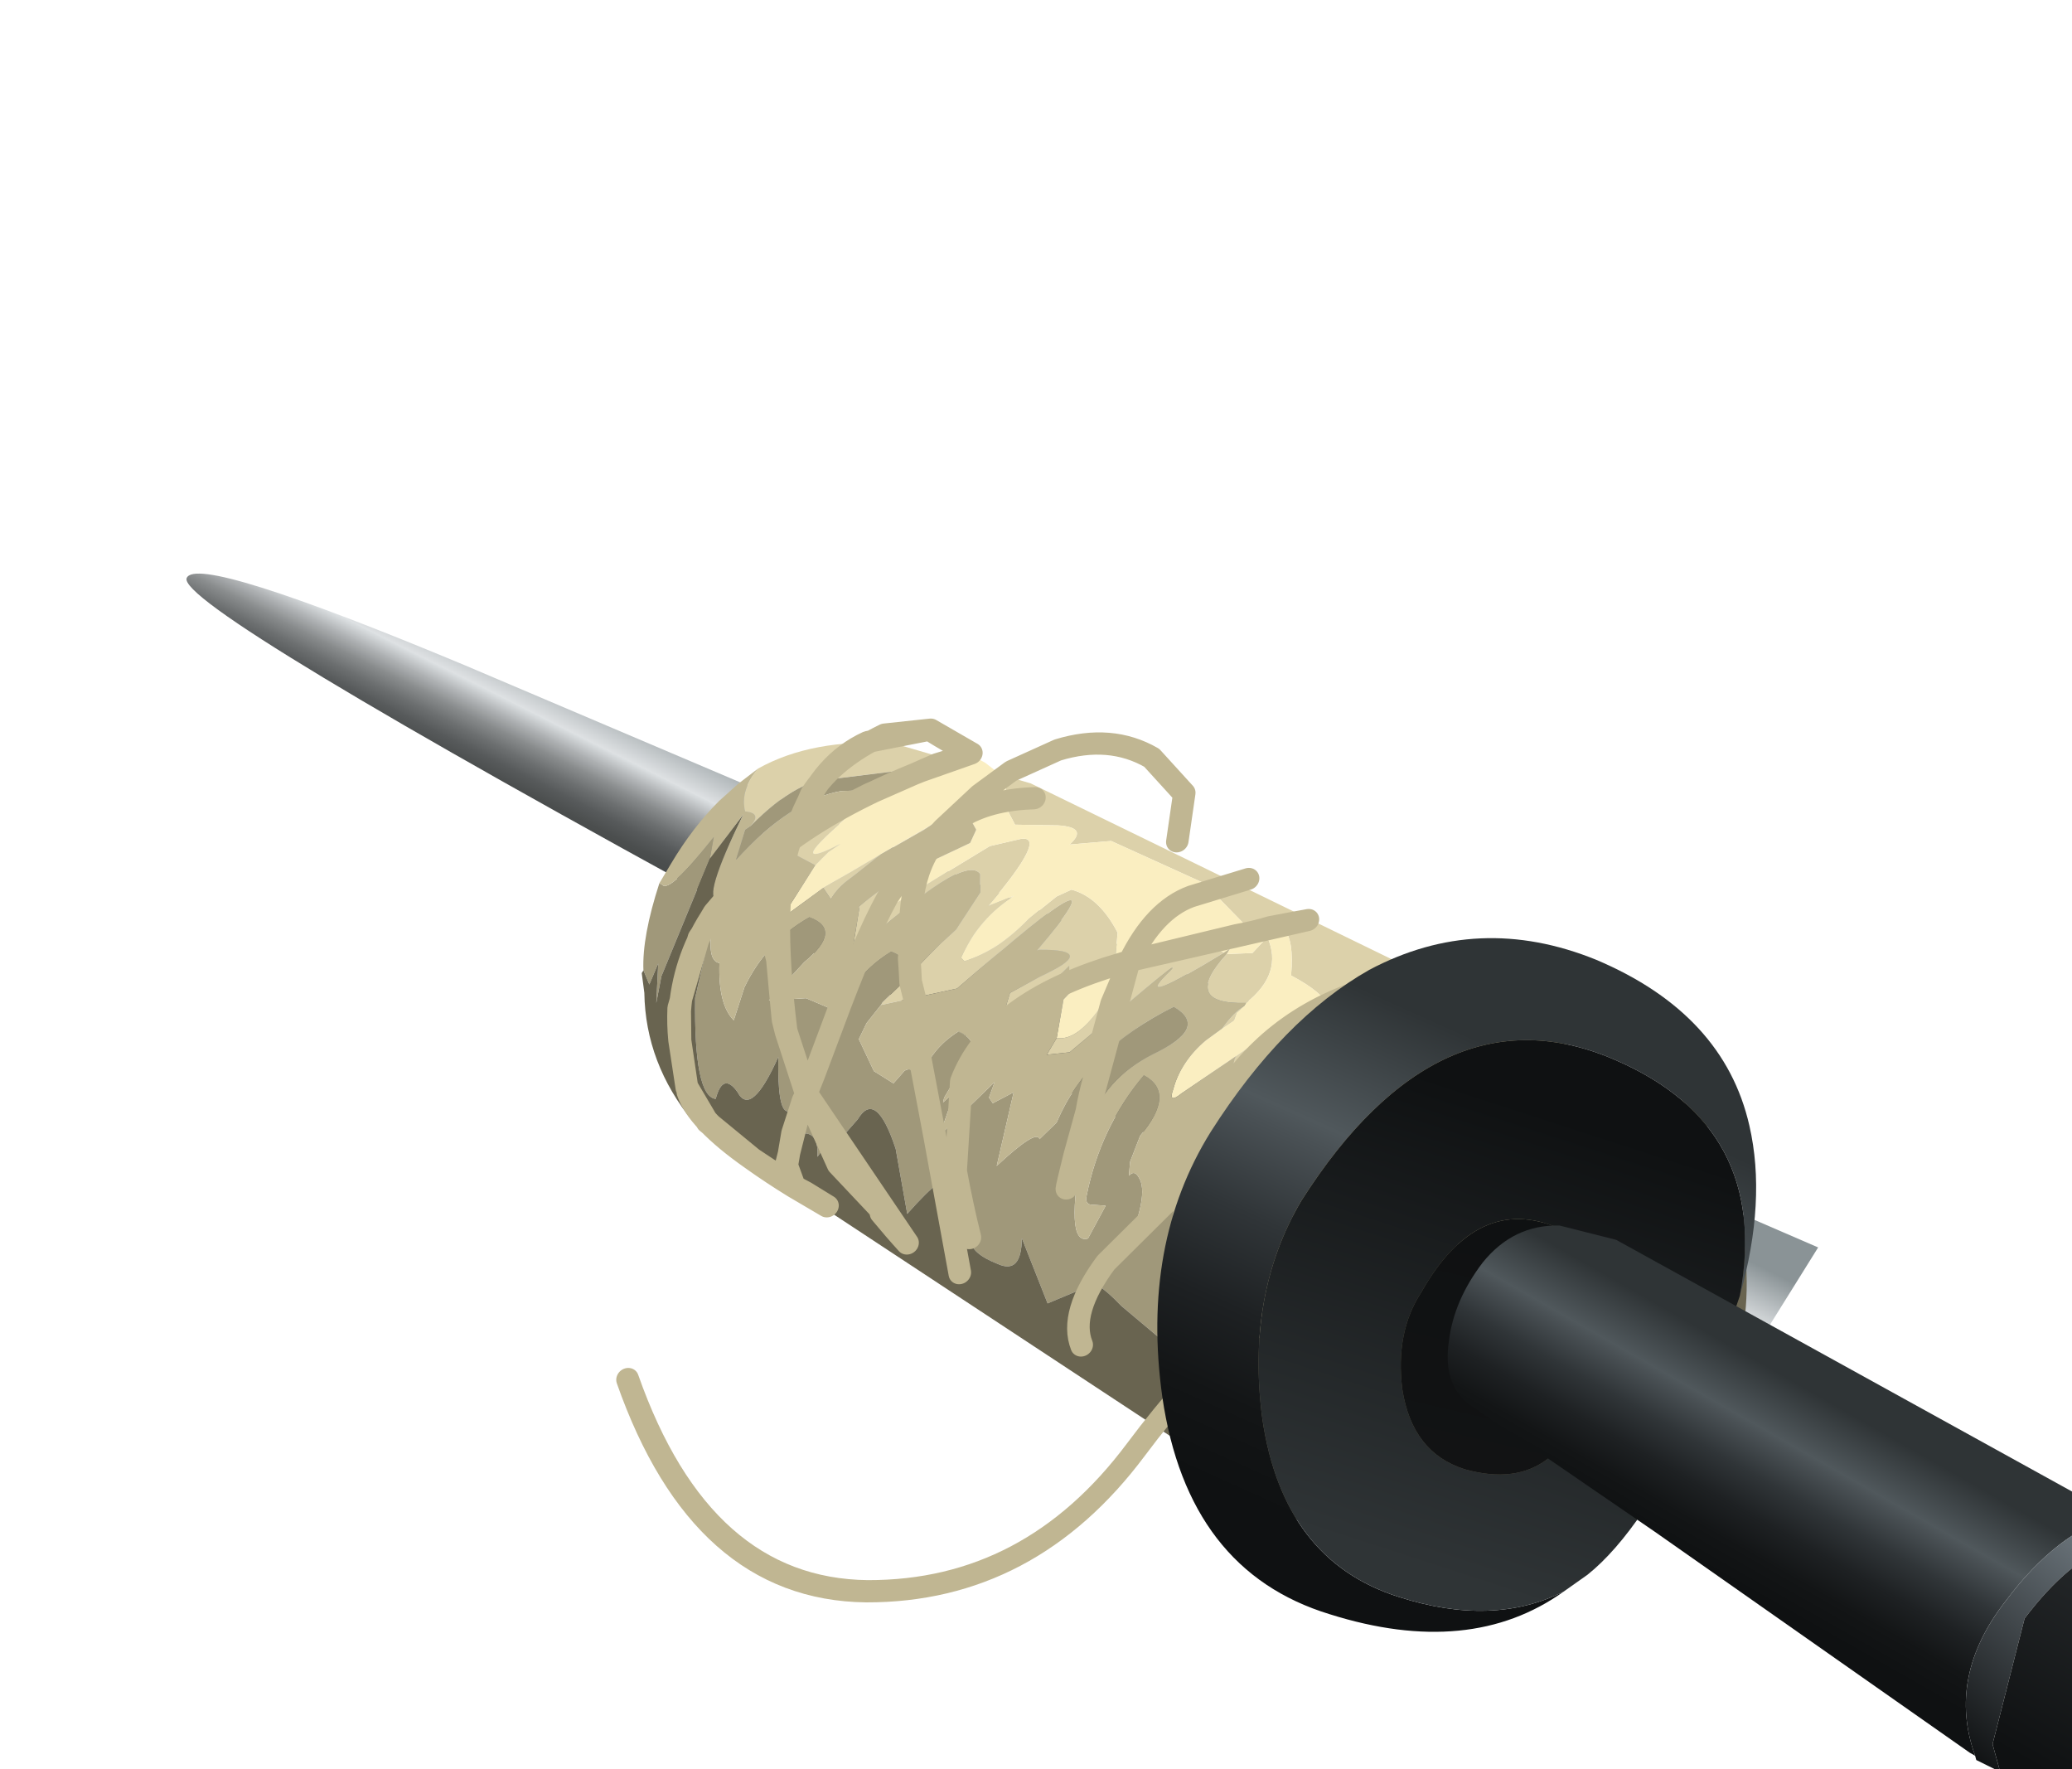 <?xml version="1.0" encoding="UTF-8" standalone="no"?>
<svg xmlns:xlink="http://www.w3.org/1999/xlink" height="40.0px" width="46.85px" xmlns="http://www.w3.org/2000/svg">
  <g transform="matrix(1.0, 0.0, 0.0, 1.0, 0.0, 0.0)">
    <use height="29.25" transform="matrix(0.948, -0.314, 0.314, 0.948, 4.206, 13.019)" width="30.3" xlink:href="#shape0"/>
    <use height="22.6" transform="matrix(0.991, -0.303, 0.24, 0.959, 13.45, 18.4)" width="22.15" xlink:href="#shape1"/>
    <use height="16.4" transform="matrix(0.991, -0.303, 0.24, 0.959, 13.881, 31.012)" width="18.25" xlink:href="#morphshape0"/>
    <use height="17.4" transform="matrix(0.991, -0.303, 0.24, 0.959, 13.686, 18.276)" width="19.85" xlink:href="#morphshape1"/>
    <use height="14.25" transform="matrix(0.925, -0.365, 0.405, 0.964, 23.169, 24.944)" width="15.1" xlink:href="#shape2"/>
    <use height="15.3" transform="matrix(0.964, -0.264, 0.264, 0.964, 32.055, 28.48)" width="14.6" xlink:href="#shape3"/>
  </g>
  <defs>
    <g id="shape0" transform="matrix(1.0, 0.0, 0.0, 1.0, -0.3, 0.25)">
      <path d="M0.3 -0.2 Q0.7 -0.65 5.65 3.65 L14.0 11.0 30.6 25.8 26.75 29.0 10.15 11.3 Q-0.15 0.3 0.3 -0.2" fill="url(#gradient0)" fill-rule="evenodd" stroke="none"/>
    </g>
    <linearGradient gradientTransform="matrix(-0.002, 0.002, 0.002, 0.002, 14.25, 14.1)" gradientUnits="userSpaceOnUse" id="gradient0" spreadMethod="pad" x1="-819.2" x2="819.2">
      <stop offset="0.0" stop-color="#8a9396"/>
      <stop offset="0.275" stop-color="#dee1e3"/>
      <stop offset="0.278" stop-color="#dbdfe1"/>
      <stop offset="0.353" stop-color="#aeb1b3"/>
      <stop offset="0.424" stop-color="#898c8d"/>
      <stop offset="0.498" stop-color="#6c6f70"/>
      <stop offset="0.569" stop-color="#575a5b"/>
      <stop offset="0.639" stop-color="#4b4e4e"/>
      <stop offset="0.706" stop-color="#474a4a"/>
    </linearGradient>
    <g id="shape1" transform="matrix(1.0, 0.0, 0.0, 1.0, 0.0, 0.0)">
      <path d="M3.7 0.1 Q5.0 -0.2 6.7 0.45 L8.05 1.35 8.1 1.45 7.25 1.3 7.55 1.25 5.35 0.85 Q4.55 0.55 3.25 1.3 3.55 1.1 3.2 0.95 3.2 0.45 3.7 0.1 M8.8 1.85 L9.4 2.25 18.35 10.6 16.45 10.4 12.75 11.6 15.0 10.5 Q15.85 9.85 13.2 10.9 L12.2 11.4 11.85 11.3 12.5 10.95 12.85 10.8 12.95 10.75 13.05 10.7 13.55 10.55 14.3 10.2 16.3 9.9 Q16.1 9.8 16.4 9.55 16.65 9.25 16.3 9.1 L15.2 9.15 14.5 9.1 Q14.5 8.8 13.9 8.2 14.15 7.45 14.0 7.15 13.9 6.8 13.2 6.8 L12.55 5.6 10.8 4.05 9.9 3.85 Q10.4 3.6 9.75 3.35 L8.85 3.05 8.7 2.4 Q9.0 2.1 8.8 1.85 M19.0 11.2 L21.9 13.9 21.95 14.25 21.8 13.85 19.6 11.8 19.0 11.2 M5.05 6.1 L5.1 6.05 5.65 5.75 Q6.2 5.4 6.65 5.15 L7.05 4.95 7.75 4.3 7.85 3.9 Q7.65 3.3 4.7 4.8 L5.1 3.85 5.1 3.8 Q5.75 3.5 6.5 3.35 6.1 3.6 5.8 3.95 L5.8 4.0 8.2 3.35 8.9 3.4 Q9.5 3.5 7.85 4.65 L8.45 4.6 Q7.6 4.85 7.0 5.6 L7.05 5.7 Q7.8 5.7 8.65 5.2 L9.35 4.9 9.7 4.85 Q10.25 5.2 10.45 6.1 L10.3 6.55 Q9.75 6.75 9.2 7.05 L9.15 6.95 9.25 6.5 7.35 7.55 7.85 6.7 8.55 6.55 Q10.0 6.35 8.7 5.95 L8.65 5.95 Q11.35 4.05 6.75 6.25 L5.05 6.1 M12.75 8.55 L12.55 8.65 12.45 8.8 12.15 8.9 Q12.5 8.6 12.75 8.55 M12.3 9.6 L12.6 9.5 12.65 9.5 Q12.5 9.75 12.9 9.75 13.8 9.25 13.6 9.55 L13.45 9.8 13.05 9.9 12.6 10.1 Q12.7 9.85 12.4 9.85 12.1 9.85 12.3 9.6 M12.65 7.3 L13.2 7.45 13.6 7.2 Q13.75 8.1 12.8 8.5 11.4 8.1 12.65 7.3 M12.6 7.25 Q10.4 7.85 11.25 7.35 12.15 6.85 8.8 8.4 L8.3 8.3 8.45 8.15 8.6 8.0 Q9.0 8.2 9.65 7.65 10.65 6.8 11.9 6.75 L12.3 6.95 12.6 7.25 M6.45 1.35 Q5.6 1.25 5.25 1.8 3.7 2.55 5.05 2.3 L4.75 2.4 4.4 2.6 4.05 2.25 Q4.1 1.6 5.7 1.25 L6.45 1.35 M4.45 3.15 L7.45 2.4 7.65 2.3 8.2 2.3 Q8.7 2.3 7.95 2.7 7.75 2.25 6.9 2.55 L5.85 2.8 5.0 3.15 Q4.75 3.25 4.55 3.45 L4.45 3.15" fill="#dcd1aa" fill-rule="evenodd" stroke="none"/>
      <path d="M0.2 3.75 Q0.35 3.0 1.0 1.95 L1.05 2.0 Q1.15 2.25 2.4 1.3 L2.2 1.75 0.55 4.0 0.3 4.55 0.55 3.7 0.25 4.1 0.2 3.75 M21.95 14.25 L21.85 14.4 22.15 16.3 22.0 16.05 20.55 13.95 Q19.4 12.15 18.85 13.95 18.3 15.7 17.45 15.25 L15.8 15.2 13.25 15.9 10.4 15.15 9.8 15.85 9.35 15.5 8.55 14.3 Q8.1 13.45 7.95 13.65 L7.0 13.75 6.8 12.15 Q6.6 12.95 6.15 12.55 5.65 12.15 5.7 11.85 L5.85 11.0 5.75 10.35 Q5.55 10.15 4.5 10.85 L4.6 9.35 Q4.5 7.9 3.95 8.45 L3.5 8.75 Q3.4 8.55 2.9 9.0 3.05 8.5 2.75 8.4 L2.65 8.1 2.5 7.8 Q2.3 7.7 2.6 6.55 1.7 7.7 1.55 7.05 1.35 6.5 1.05 7.05 0.6 6.85 1.15 4.7 L2.0 3.0 Q1.55 3.95 1.85 4.1 1.6 5.0 1.85 5.45 L2.25 4.8 Q2.95 3.95 4.0 3.7 4.65 4.2 3.65 4.65 L2.7 5.25 3.5 5.45 4.15 6.0 Q4.65 5.25 5.55 5.0 6.0 5.35 5.65 5.75 L5.1 6.05 5.05 6.1 4.65 6.4 4.4 6.7 4.55 7.5 4.9 7.9 5.2 7.7 Q5.35 7.65 5.45 7.85 L5.5 8.0 Q5.85 7.4 6.55 7.2 7.15 7.7 6.15 8.3 L5.9 8.55 5.85 8.65 6.15 8.5 5.6 9.35 7.05 8.55 6.85 8.85 6.9 9.0 7.4 8.9 6.65 10.4 Q7.7 9.85 7.7 10.1 L8.15 9.85 Q9.2 8.45 11.25 8.1 11.9 8.8 10.55 9.0 9.4 9.2 8.8 10.15 L8.6 10.5 Q7.65 12.6 8.2 12.6 L8.75 12.0 8.5 11.9 Q8.3 11.85 8.4 11.65 9.05 10.25 10.25 9.4 10.85 10.0 9.85 10.7 L9.5 11.2 9.4 11.5 Q9.55 11.4 9.6 11.6 9.75 12.05 8.9 13.15 L10.2 12.45 Q10.75 12.95 9.5 14.25 11.2 13.05 11.0 13.7 L10.9 13.95 Q11.25 13.2 13.3 13.55 15.35 13.85 15.55 13.2 15.75 12.55 16.4 12.25 17.0 11.95 18.2 11.8 19.35 11.6 19.6 11.8 L21.8 13.85 21.95 14.25 M10.75 11.9 L10.95 11.6 Q11.25 11.35 11.65 11.3 L11.75 11.4 Q12.4 11.9 11.05 11.95 L10.75 11.9 M7.25 1.3 L7.2 1.25 6.7 1.35 6.45 1.35 5.7 1.25 5.35 1.15 Q4.25 1.0 2.75 1.95 L3.1 1.35 3.25 1.3 Q4.55 0.55 5.35 0.85 L7.55 1.25 7.25 1.3" fill="#a0987a" fill-rule="evenodd" stroke="none"/>
      <path d="M22.15 16.3 L22.1 16.95 Q21.75 20.3 19.1 21.65 16.4 23.1 14.05 22.35 12.75 21.95 12.1 21.3 L0.45 7.4 Q-0.25 5.8 0.1 4.25 L0.15 3.8 0.2 3.75 0.25 4.1 0.55 3.7 0.3 4.55 0.55 4.0 2.2 1.75 3.15 1.0 Q1.8 2.6 2.15 2.7 L2.0 3.0 1.15 4.7 Q0.6 6.85 1.05 7.05 1.35 6.5 1.55 7.05 1.7 7.7 2.6 6.55 2.3 7.7 2.5 7.8 L2.65 8.1 2.75 8.4 Q3.05 8.5 2.9 9.0 3.4 8.55 3.5 8.75 L3.95 8.45 Q4.5 7.9 4.6 9.35 L4.5 10.85 Q5.55 10.15 5.75 10.35 L5.85 11.0 5.7 11.85 Q5.65 12.15 6.15 12.55 6.6 12.95 6.8 12.15 L7.0 13.75 7.95 13.65 Q8.1 13.45 8.55 14.3 L9.35 15.5 9.8 15.85 10.4 15.15 13.25 15.9 15.8 15.2 17.45 15.25 Q18.3 15.7 18.85 13.95 19.4 12.15 20.55 13.95 L22.0 16.05 22.15 16.3" fill="#696450" fill-rule="evenodd" stroke="none"/>
      <path d="M8.05 1.35 L7.65 1.0 Q8.0 0.9 8.55 1.5 L8.8 1.85 Q9.0 2.1 8.7 2.4 L8.85 3.05 9.75 3.35 Q10.4 3.6 9.9 3.85 L10.8 4.05 12.55 5.6 13.2 6.8 Q13.9 6.8 14.0 7.15 14.15 7.45 13.9 8.2 14.5 8.8 14.5 9.1 L15.2 9.15 16.3 9.1 Q16.65 9.25 16.4 9.55 16.1 9.8 16.3 9.9 L14.3 10.2 13.55 10.55 13.05 10.7 12.95 10.75 12.85 10.8 12.5 10.95 11.85 11.3 11.75 11.4 11.65 11.3 Q11.25 11.35 10.95 11.6 L10.75 11.9 10.55 11.95 Q10.45 12.0 10.5 11.85 11.25 10.65 12.6 10.1 L13.05 9.9 13.45 9.8 13.6 9.55 Q13.8 9.25 12.9 9.75 12.5 9.75 12.65 9.5 L12.6 9.5 12.3 9.6 10.95 10.05 Q10.6 10.2 10.8 9.9 11.1 9.35 11.75 9.05 L12.15 8.9 12.45 8.8 12.55 8.65 12.75 8.55 12.8 8.5 Q13.75 8.1 13.6 7.2 L13.2 7.45 12.65 7.3 12.75 7.2 12.6 7.25 12.3 6.95 11.9 6.75 Q10.65 6.8 9.65 7.65 9.0 8.2 8.6 8.0 L8.95 7.2 9.2 7.05 Q9.75 6.75 10.3 6.55 L10.45 6.1 Q10.25 5.2 9.7 4.85 L9.35 4.9 8.65 5.2 Q7.8 5.7 7.05 5.7 L7.0 5.6 Q7.6 4.85 8.45 4.6 L7.85 4.65 Q9.5 3.5 8.9 3.4 L8.2 3.35 5.8 4.0 5.8 3.95 Q6.1 3.6 6.5 3.35 L7.8 3.15 8.0 2.9 7.95 2.7 Q8.7 2.3 8.2 2.3 L7.65 2.3 7.45 2.4 4.45 3.15 3.65 3.45 Q3.55 3.5 3.6 3.35 L4.4 2.6 4.75 2.4 5.05 2.3 Q3.7 2.55 5.25 1.8 5.6 1.25 6.45 1.35 L6.7 1.35 7.2 1.25 7.25 1.3 8.1 1.45 8.05 1.35" fill="#faeec1" fill-rule="evenodd" stroke="none"/>
      <path d="M1.0 1.95 L1.35 1.6 Q2.0 0.95 2.7 0.55 L3.2 0.3 3.7 0.1 Q3.2 0.45 3.2 0.95 3.55 1.1 3.25 1.3 L3.1 1.35 2.75 1.95 Q4.25 1.0 5.35 1.15 L5.7 1.25 Q4.1 1.6 4.05 2.25 L4.4 2.6 3.6 3.35 Q3.55 3.5 3.65 3.45 L4.45 3.15 4.55 3.45 Q4.75 3.25 5.0 3.15 L5.85 2.8 6.9 2.55 Q7.75 2.25 7.95 2.7 L8.0 2.9 7.8 3.15 6.5 3.35 Q5.75 3.5 5.1 3.8 L5.1 3.85 4.7 4.8 Q7.65 3.3 7.85 3.9 L7.75 4.3 7.05 4.95 6.65 5.15 Q6.2 5.4 5.65 5.75 6.0 5.35 5.55 5.0 4.65 5.25 4.15 6.0 L3.5 5.45 2.7 5.25 3.65 4.65 Q4.65 4.2 4.0 3.7 2.95 3.95 2.25 4.8 L1.85 5.45 Q1.6 5.0 1.85 4.1 1.55 3.95 2.0 3.0 L2.15 2.7 Q1.8 2.6 3.15 1.0 L2.2 1.75 2.4 1.3 Q1.15 2.25 1.05 2.0 L1.0 1.95 M18.35 10.6 L19.0 11.2 19.6 11.8 Q19.35 11.6 18.2 11.8 17.0 11.95 16.4 12.25 15.75 12.55 15.55 13.2 15.35 13.85 13.3 13.55 11.25 13.2 10.9 13.95 L11.0 13.7 Q11.2 13.05 9.5 14.25 10.75 12.95 10.2 12.45 L8.9 13.15 Q9.75 12.05 9.6 11.6 9.55 11.4 9.4 11.5 L9.5 11.2 9.85 10.7 Q10.85 10.0 10.25 9.4 9.05 10.25 8.4 11.65 8.3 11.85 8.5 11.9 L8.75 12.0 8.2 12.6 Q7.65 12.6 8.6 10.5 L8.8 10.15 Q9.4 9.2 10.55 9.0 11.9 8.8 11.25 8.1 9.2 8.45 8.15 9.85 L7.7 10.1 Q7.7 9.85 6.65 10.4 L7.4 8.9 6.9 9.0 6.85 8.85 7.05 8.55 5.6 9.35 6.15 8.5 5.85 8.65 5.9 8.55 6.15 8.3 Q7.15 7.7 6.55 7.2 5.85 7.4 5.5 8.0 L5.45 7.85 Q5.35 7.65 5.2 7.7 L4.9 7.9 4.55 7.5 4.4 6.7 4.65 6.4 5.05 6.1 6.75 6.25 Q11.35 4.05 8.65 5.95 L8.7 5.95 Q10.0 6.35 8.55 6.55 L7.85 6.7 7.35 7.55 9.25 6.5 9.15 6.95 9.2 7.05 8.95 7.2 8.6 8.0 8.45 8.15 8.3 8.3 8.8 8.4 Q12.15 6.85 11.25 7.35 10.4 7.85 12.6 7.25 L12.75 7.2 12.65 7.3 Q11.4 8.1 12.8 8.5 L12.75 8.55 Q12.5 8.6 12.15 8.9 L11.75 9.05 Q11.1 9.35 10.8 9.9 10.6 10.2 10.95 10.05 L12.3 9.6 Q12.1 9.85 12.4 9.85 12.7 9.85 12.6 10.1 11.25 10.65 10.5 11.85 10.45 12.0 10.55 11.95 L10.75 11.9 11.05 11.95 Q12.4 11.9 11.75 11.4 L11.85 11.3 12.2 11.4 13.2 10.9 Q15.85 9.85 15.0 10.5 L12.75 11.6 16.45 10.4 18.35 10.6" fill="#c0b692" fill-rule="evenodd" stroke="none"/>
    </g>
    <g id="morphshape0" transform="matrix(1.0, 0.0, 0.0, 1.0, 2.55, -12.35)">
      <path d="M-2.3 12.6 Q-1.85 17.7 1.65 18.85 5.1 19.95 8.1 17.55 11.1 15.15 12.6 15.65 13.85 15.3 14.15 14.75" fill="none" stroke="#c0b692" stroke-linecap="round" stroke-linejoin="round" stroke-width="0.5"/>
    </g>
    <g id="morphshape1" transform="matrix(1.0, 0.0, 0.0, 1.0, -0.25, 0.05)">
      <path d="M3.0 7.55 L2.9 6.05 Q3.25 3.05 4.0 1.9 5.35 1.4 7.15 1.25 L8.3 1.2 7.55 0.4 6.55 0.2 Q5.35 0.4 4.7 1.0 4.4 1.4 4.05 1.85 L4.05 1.85 3.6 2.05 3.25 2.2 Q2.95 2.35 2.65 2.5 L2.0 2.95 1.9 3.05 Q1.1 3.8 0.75 4.9 L0.6 5.55 0.5 6.6 0.75 7.5 1.5 8.6 Q1.85 9.05 2.25 9.5 L2.85 10.15 2.45 9.7 2.25 9.5 2.2 9.0 2.5 8.3 2.9 7.65 3.0 7.55 4.35 11.5 Q4.15 11.1 3.95 10.65 L3.95 10.55 3.3 9.3 3.0 7.55 3.25 7.2 3.9 6.25 Q5.05 4.55 5.75 3.8 L6.3 3.3 7.3 2.65 8.25 2.15 9.05 1.85 10.15 1.7 Q11.35 1.7 12.1 2.5 L12.6 3.5 12.2 4.5 M0.5 6.6 Q0.55 6.05 0.6 5.5 0.65 5.15 0.75 4.8 1.15 4.1 1.55 3.4 2.65 2.4 3.65 2.05 3.55 2.55 3.4 3.1 L3.2 3.8 Q3.15 4.0 3.1 4.2 L3.1 4.4 Q3.0 5.05 2.9 5.75 L2.9 6.05 Q2.95 6.8 3.0 7.55 L2.7 8.0 2.2 8.95 2.2 9.0 2.25 9.5 2.0 9.2 1.75 8.9 1.5 8.6 Q0.55 7.4 0.5 6.7 M4.05 1.85 L4.35 1.45 Q5.1 0.4 6.15 0.25 L7.55 0.4 Q7.9 0.8 8.3 1.2 L7.5 1.2 5.9 1.4 5.1 1.55 Q4.6 1.7 4.05 1.85 M5.3 12.5 Q5.4 10.9 5.5 9.25 L5.6 7.45 5.8 6.3 5.8 5.8 Q5.85 5.55 5.9 5.25 L6.0 4.95 Q6.2 4.0 6.55 3.45 7.45 2.05 9.4 2.6 M5.7 11.8 Q5.7 11.05 5.75 10.25 L6.35 8.3 Q7.35 6.85 10.0 6.8 L10.55 6.8 Q7.1 13.1 8.35 10.7 L8.85 9.8 Q9.0 9.45 9.2 9.1 9.3 8.85 9.4 8.6 L9.95 7.6 10.55 6.8 14.55 7.1 Q14.15 7.05 13.7 7.0 13.35 7.0 12.95 6.95 L10.55 6.8 Q11.35 5.85 12.2 5.8 L13.0 5.8 13.5 5.8 M7.5 14.9 Q7.4 14.1 8.45 13.25 L10.65 12.0 Q11.0 16.7 10.6 16.2 10.0 15.5 10.0 14.9 10.0 13.9 10.25 13.05 L10.55 12.2 19.85 10.9 Q18.6 10.75 17.3 10.6 L16.5 10.6 16.2 10.6 Q15.7 10.6 15.2 10.65 14.15 10.85 13.05 11.05 12.1 11.4 11.15 11.8 L10.65 12.0 17.75 9.4 Q17.55 9.1 17.15 9.05 L16.85 9.05 15.45 9.0 Q13.15 9.0 11.6 10.6 L11.0 11.4 10.65 12.0" fill="none" stroke="#c0b692" stroke-linecap="round" stroke-linejoin="round" stroke-width="0.5"/>
    </g>
    <g id="shape2" transform="matrix(1.0, 0.0, 0.0, 1.0, -0.55, -0.15)">
      <path d="M13.85 9.7 Q16.0 6.55 13.3 3.95 10.3 1.05 5.5 4.3 3.5 5.75 2.75 8.4 1.95 11.4 4.05 13.05 5.75 14.4 7.55 14.25 5.0 14.85 2.45 12.85 -0.15 10.85 0.85 7.15 1.75 3.9 4.2 2.2 6.7 0.5 8.95 0.2 11.75 -0.1 13.8 1.8 16.0 3.9 15.55 6.35 15.25 8.0 13.85 9.7" fill="url(#gradient1)" fill-rule="evenodd" stroke="none"/>
      <path d="M7.55 14.25 Q5.75 14.4 4.05 13.05 1.95 11.4 2.75 8.4 3.5 5.75 5.5 4.3 10.3 1.05 13.3 3.95 16.0 6.55 13.85 9.7 L12.1 11.6 Q9.75 13.65 8.2 14.1 L7.55 14.25 M5.95 8.9 Q5.6 10.25 6.55 11.0 7.5 11.7 8.4 11.45 9.05 11.25 10.1 10.35 12.25 8.45 10.65 6.9 9.25 5.55 7.2 7.1 6.3 7.7 5.95 8.9" fill="url(#gradient2)" fill-rule="evenodd" stroke="none"/>
      <path d="M5.95 8.9 Q6.3 7.7 7.2 7.1 9.25 5.55 10.65 6.9 12.25 8.45 10.1 10.35 9.05 11.25 8.4 11.45 7.5 11.7 6.55 11.0 5.6 10.25 5.95 8.9" fill="url(#gradient3)" fill-rule="evenodd" stroke="none"/>
    </g>
    <linearGradient gradientTransform="matrix(-0.005, 0.005, 0.005, 0.005, 7.4, 7.45)" gradientUnits="userSpaceOnUse" id="gradient1" spreadMethod="pad" x1="-819.2" x2="819.2">
      <stop offset="0.0" stop-color="#2f3436"/>
      <stop offset="0.275" stop-color="#50585c"/>
      <stop offset="0.314" stop-color="#4a5155"/>
      <stop offset="0.49" stop-color="#303538"/>
      <stop offset="0.667" stop-color="#1e2123"/>
      <stop offset="0.835" stop-color="#131516"/>
      <stop offset="1.0" stop-color="#0f1112"/>
    </linearGradient>
    <linearGradient gradientTransform="matrix(0.004, -0.005, -0.005, -0.004, 8.2, 8.65)" gradientUnits="userSpaceOnUse" id="gradient2" spreadMethod="pad" x1="-819.2" x2="819.2">
      <stop offset="0.0" stop-color="#2f3436"/>
      <stop offset="1.0" stop-color="#0f1112"/>
    </linearGradient>
    <linearGradient gradientTransform="matrix(0.002, -0.003, -0.003, -0.002, 8.4, 9.0)" gradientUnits="userSpaceOnUse" id="gradient3" spreadMethod="pad" x1="-819.2" x2="819.2">
      <stop offset="0.0" stop-color="#121314"/>
      <stop offset="1.0" stop-color="#0f1112"/>
    </linearGradient>
    <g id="shape3" transform="matrix(1.0, 0.0, 0.0, 1.0, -0.2, 0.9)">
      <path d="M9.4 13.25 L9.3 13.15 3.75 6.45 0.45 2.55 Q0.0 1.95 0.4 1.05 0.75 0.2 1.6 -0.45 2.5 -1.1 3.5 -0.8 L4.65 -0.15 13.9 8.85 Q12.55 8.85 11.0 10.05 9.25 11.35 9.4 13.25" fill="url(#gradient4)" fill-rule="evenodd" stroke="none"/>
      <path d="M9.4 13.25 Q9.25 11.35 11.0 10.05 12.55 8.85 13.9 8.85 L14.55 9.5 13.7 9.45 Q12.6 9.55 11.3 10.55 L9.85 13.1 9.85 13.4 9.85 13.6 9.85 13.75 9.4 13.35 9.4 13.25" fill="url(#gradient5)" fill-rule="evenodd" stroke="none"/>
      <path d="M14.55 9.5 L14.8 10.9 Q14.75 12.5 13.55 13.55 12.9 14.1 12.25 14.3 L11.8 14.4 Q10.8 14.55 9.85 13.75 L9.85 13.6 9.85 13.4 9.85 13.1 11.3 10.55 Q12.6 9.55 13.7 9.45 L14.55 9.5" fill="url(#gradient6)" fill-rule="evenodd" stroke="none"/>
    </g>
    <linearGradient gradientTransform="matrix(-0.002, 0.002, 0.002, 0.002, 7.25, 6.85)" gradientUnits="userSpaceOnUse" id="gradient4" spreadMethod="pad" x1="-819.2" x2="819.2">
      <stop offset="0.0" stop-color="#2f3436"/>
      <stop offset="0.275" stop-color="#50585c"/>
      <stop offset="0.314" stop-color="#4a5155"/>
      <stop offset="0.49" stop-color="#303538"/>
      <stop offset="0.667" stop-color="#1e2123"/>
      <stop offset="0.835" stop-color="#131516"/>
      <stop offset="1.0" stop-color="#0f1112"/>
    </linearGradient>
    <linearGradient gradientTransform="matrix(-0.003, 0.002, 0.002, 0.003, 11.35, 11.15)" gradientUnits="userSpaceOnUse" id="gradient5" spreadMethod="pad" x1="-819.2" x2="819.2">
      <stop offset="0.0" stop-color="#717b82"/>
      <stop offset="1.0" stop-color="#0f1112"/>
    </linearGradient>
    <linearGradient gradientTransform="matrix(-0.002, 0.002, 0.002, 0.002, 12.25, 12.2)" gradientUnits="userSpaceOnUse" id="gradient6" spreadMethod="pad" x1="-819.2" x2="819.2">
      <stop offset="0.0" stop-color="#242729"/>
      <stop offset="1.0" stop-color="#0f1112"/>
    </linearGradient>
  </defs>
</svg>
